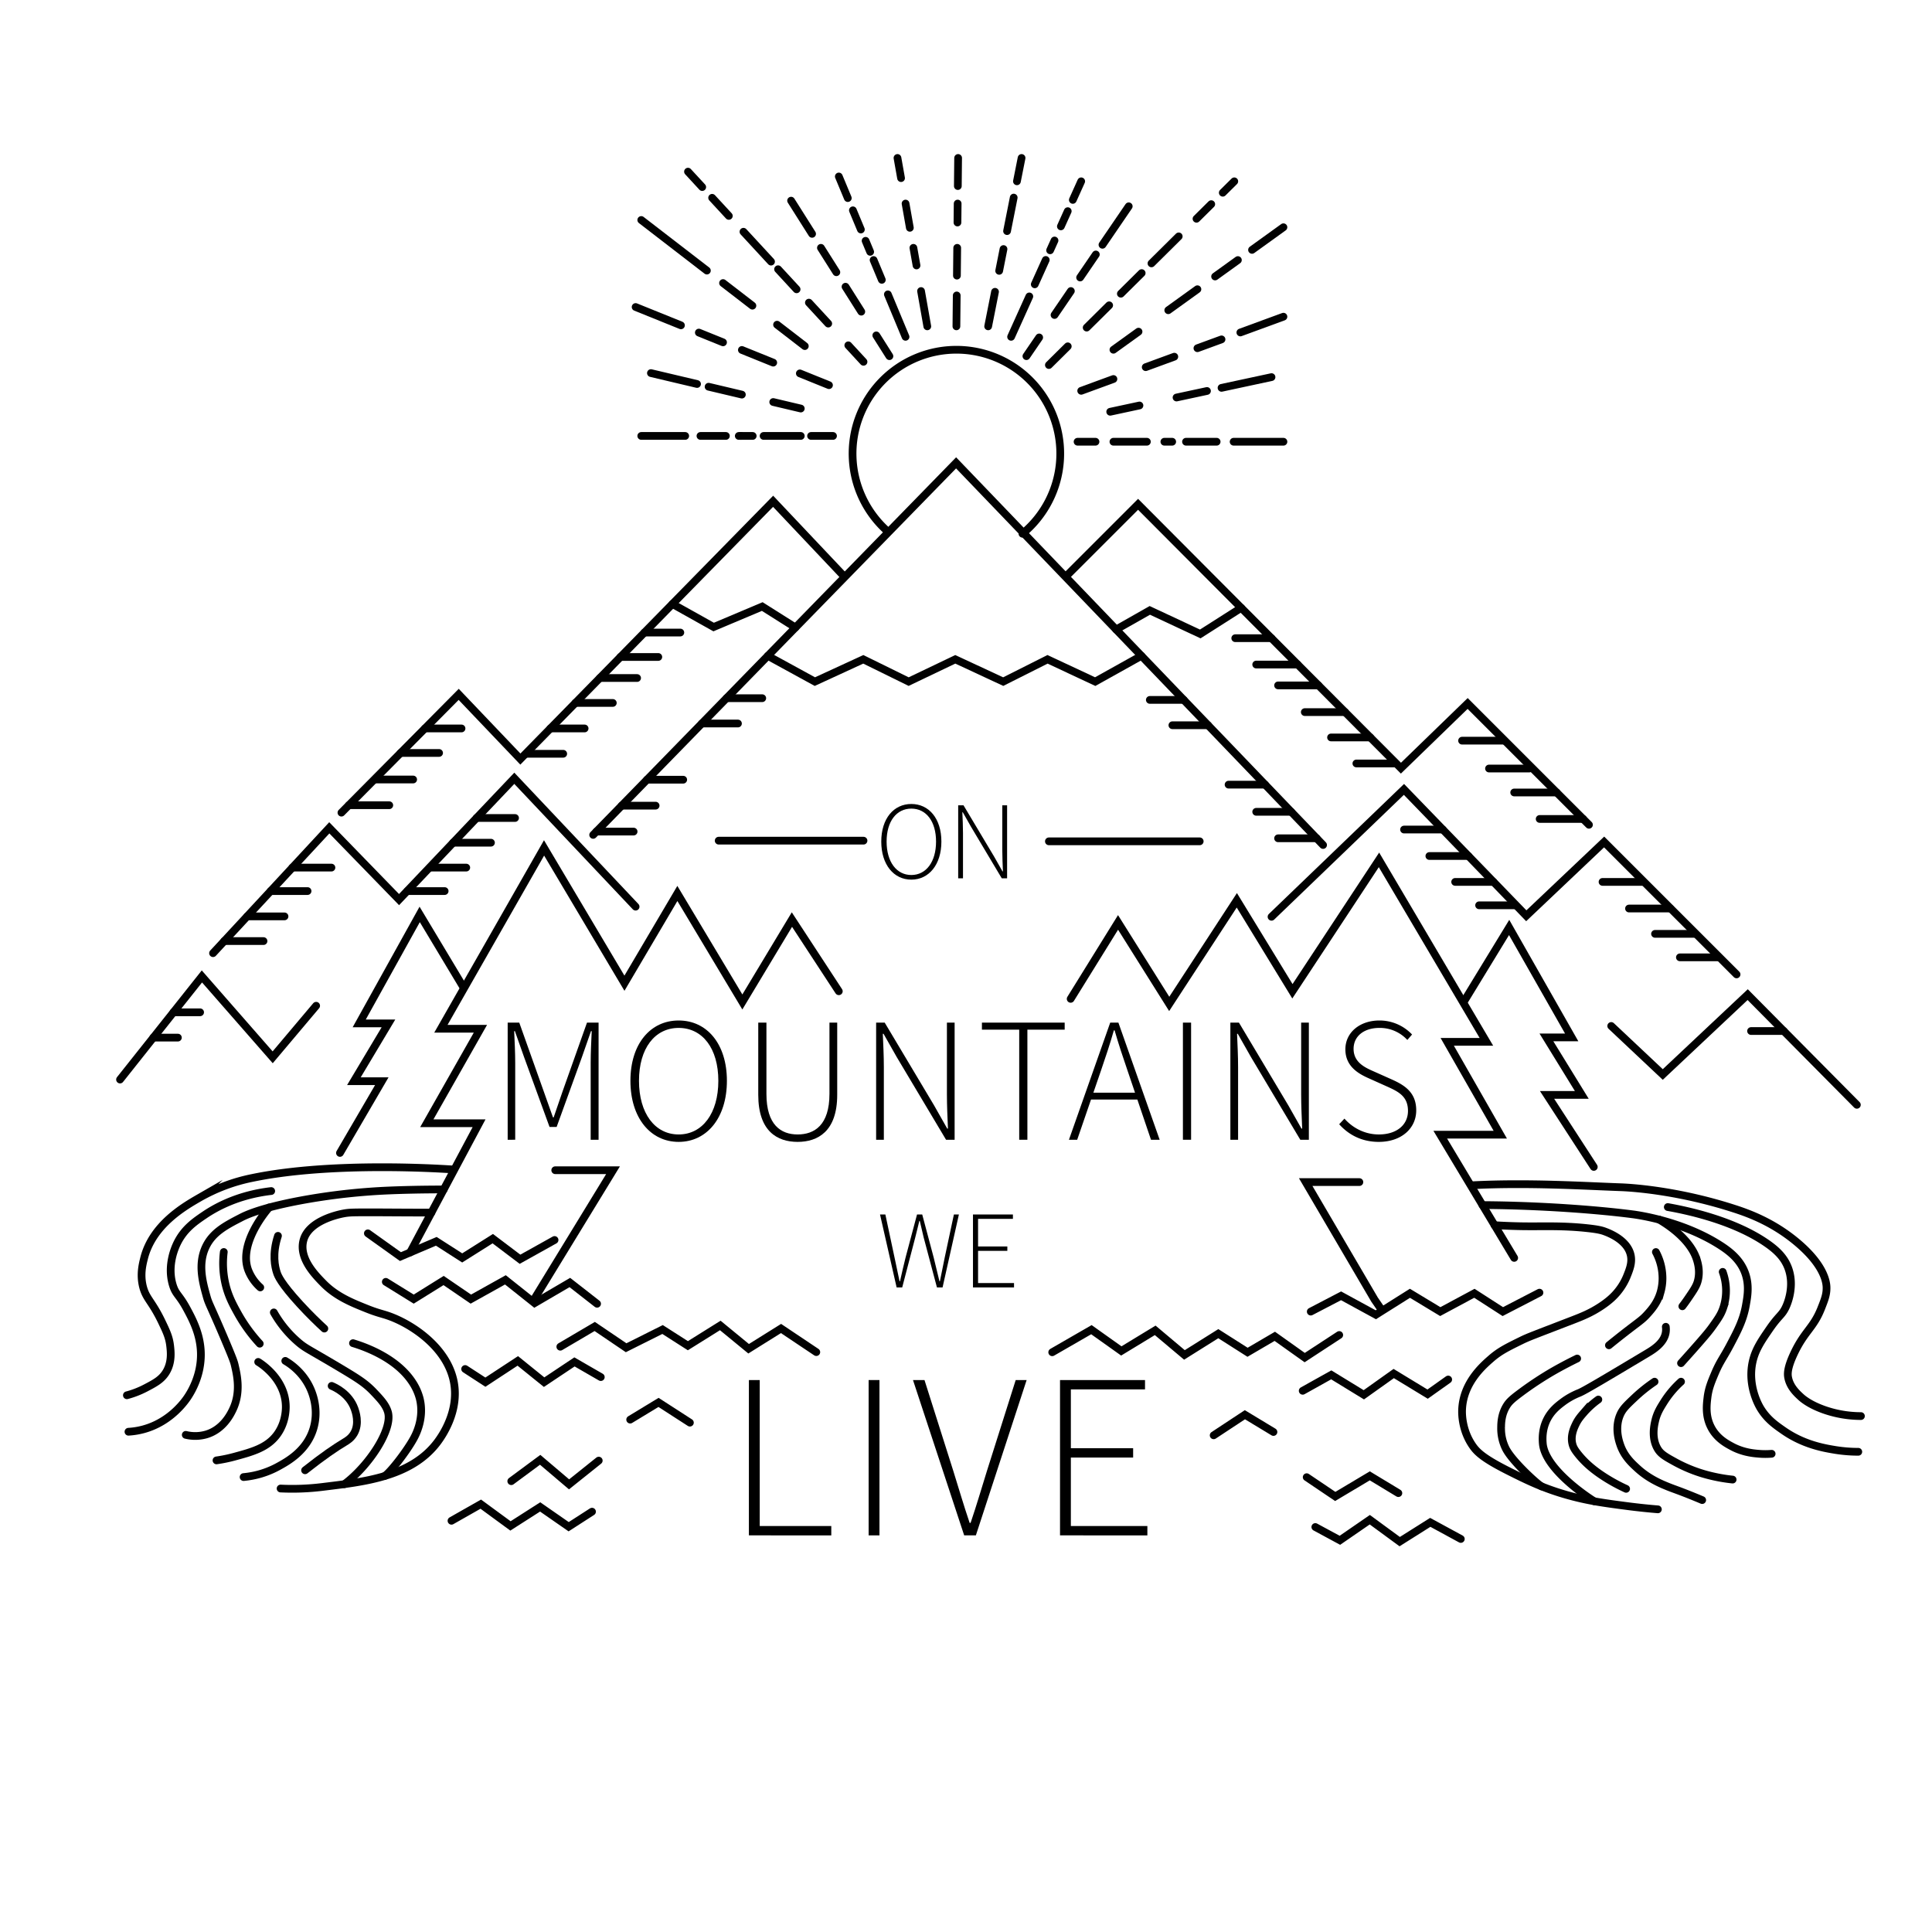 <svg xmlns="http://www.w3.org/2000/svg" viewBox="0 0 3000 3000"><defs><style>.cls-1{fill:#fff;}.cls-2{fill:none;stroke:#010101;stroke-linecap:round;stroke-miterlimit:10;stroke-width:12px;}</style></defs><title>krxln</title><g id="Layer_4" data-name="Layer 4"><rect class="cls-1" width="3000" height="3000"/></g><g id="Layer_1" data-name="Layer 1"><path d="M1162.877,2142.929h16.834v226.7h111.118v14.492H1162.877Z"/><path d="M1348.804,2142.929h16.834v241.192h-16.834Z"/><path d="M1417.682,2142.929h17.858l44.652,140.838c9.223,29.536,15.592,51.752,25.474,80.995h1.464c9.882-29.243,16.287-51.459,25.474-80.995l44.58-140.838h16.98l-78.836,241.192h-18.151Z"/><path d="M1645.995,2142.929h131.978v14.492H1662.829v91.355h96.697v14.492h-96.697v106.361h118.804v14.492H1645.995Z"/><path d="M1366.486,1885.808h8.29l14.242,66.804q3.896,18.473,7.809,36.945h.688c2.683-12.315,5.676-24.647,8.669-36.945l17.785-66.804h8.049l17.785,66.804c2.993,12.264,5.986,24.613,8.979,36.945h.688c2.597-12.332,4.902-24.664,7.499-36.945l14.242-66.804h7.773l-25.387,113.346h-8.702l-20.674-77.812c-2.03-8.91-4.025-16.649-5.986-25.524h-.688c-1.978,8.875-4.266,16.614-6.295,25.524l-20.331,77.812h-8.633Z"/><path d="M1510.826,1885.808h62.022v6.81h-54.111v42.932H1564.18v6.811h-45.442v49.983h55.831v6.811h-63.742Z"/><path d="M788.315,1587.917h17.994L844.288,1694.62c4.802,13.414,9.55,26.939,14.352,40.407h1.104c4.803-13.469,9.053-26.993,13.855-40.407l37.868-106.703h17.994v181.885H917.207V1650.235c0-14.738.883-33.92,1.601-49.128h-1.105L903.545,1641.68l-39.22,108.277H853.341L813.872,1641.68,799.52,1601.107h-1.104c.717,15.208,1.601,34.39,1.601,49.128v119.566H788.315Z"/><path d="M978.919,1678.279c0-57.573,31.188-93.675,74.906-93.675s74.906,36.129,74.906,93.675c0,57.574-31.188,94.834-74.906,94.834S978.919,1735.853,978.919,1678.279Zm136.511,0c0-50.453-24.675-82.139-61.605-82.139s-61.605,31.686-61.605,82.139,24.675,83.299,61.605,83.299S1115.43,1728.733,1115.43,1678.279Z"/><path d="M1177.416,1700.029V1587.917h12.695v110.677c0,48.411,22.688,62.984,48.412,62.984,26.22,0,49.46-14.573,49.46-62.984V1587.917h12.032v112.112c0,56.801-30.14,73.084-61.492,73.084S1177.416,1756.83,1177.416,1700.029Z"/><path d="M1360.456,1587.917h13.302l76.509,128.232,20.59,36.321h1.104c-.717-17.83-1.601-35.438-1.601-53.047V1587.917h11.977v181.885h-13.302l-76.509-128.26-20.59-36.294h-1.104c.717,17.442,1.601,33.947,1.601,51.556v112.998h-11.977Z"/><path d="M1582.633,1598.845h-57.905V1587.917h128.505v10.928h-57.905v170.957h-12.694Z"/><path d="M1723.942,1587.917h12.694l64.088,181.885h-13.468l-36.322-107.09c-7.396-21.583-13.8-40.654-20.203-62.817h-1.104c-6.348,22.19-12.751,41.234-20.148,62.817l-36.819,107.09h-12.805Zm-34.832,108.827h81.558v10.625H1689.11Z"/><path d="M1836.824,1587.917h12.694v181.885h-12.694Z"/><path d="M1910.514,1587.917h13.302l76.509,128.232,20.59,36.321h1.105c-.718-17.83-1.601-35.438-1.601-53.047V1587.917h11.976v181.885h-13.302l-76.509-128.26-20.59-36.294H1920.89c.718,17.442,1.601,33.947,1.601,51.556v112.998h-11.976Z"/><path d="M2079.477,1745.707l8.169-8.721c13.192,14.932,32.182,24.592,53.379,24.592,27.767,0,45.266-14.877,45.266-36.544,0-22.715-14.822-29.946-32.734-38.006l-27.573-12.365c-15.842-6.982-36.901-18.299-36.901-45.236,0-26.413,22.632-44.822,52.882-44.822a69.561,69.561,0,0,1,50.673,21.776l-7.341,8.445a57.982,57.982,0,0,0-43.332-18.686c-24.013,0-40.132,12.834-40.132,32.514,0,21.225,18.161,29.23,31.465,35.08l27.518,12.282c20.368,9.081,38.281,20.314,38.281,48.135,0,27.876-22.908,48.962-58.181,48.962C2114.309,1773.113,2093.829,1761.852,2079.477,1745.707Z"/><path d="M1368.426,1306.8c0-35.878,19.436-58.376,46.68-58.376s46.68,22.515,46.68,58.376c0,35.878-19.436,59.098-46.68,59.098S1368.426,1342.679,1368.426,1306.8Zm85.07,0c0-31.441-15.377-51.188-38.39-51.188s-38.391,19.746-38.391,51.188,15.377,51.91,38.391,51.91S1453.497,1338.242,1453.497,1306.8Z"/><path d="M1487.862,1250.488h8.29l47.679,79.911,12.831,22.635h.688c-.446-11.111-.997-22.084-.997-33.058v-69.488h7.464v113.346h-8.289l-47.679-79.928-12.832-22.618h-.688c.447,10.87.998,21.155.998,32.128v70.418h-7.464Z"/></g><g id="Layer_3" data-name="Layer 3"><polyline class="cls-2" points="1302.508 1539.219 1229.692 1427.914 1152.715 1555.863 1051.813 1387.345 969.634 1526.736 844.807 1316.61 684.611 1597.472 745.985 1597.472 662.766 1744.144 743.904 1744.144 636.837 1944.813"/><polyline class="cls-2" points="1662.509 1551.02 1736.09 1432.309 1815.558 1558.869 1920.534 1397.972 2006.869 1539.247 2141.277 1335.182 2308.061 1617.734 2247.234 1617.734 2329.645 1761.953 2236.442 1761.953 2351.228 1953.264"/><polyline class="cls-2" points="2474.845 1811.988 2402.245 1700.145 2456.204 1700.145 2401.264 1610.866 2440.507 1610.866 2343.38 1440.158 2272.742 1555.926"/><polyline class="cls-2" points="2110.863 1835.534 2027.472 1835.534 2134.409 2018.015 2145.201 2033.712"/><polyline class="cls-2" points="2035.32 2036.656 2082.412 2012.129 2136.372 2041.561 2189.35 2008.204 2236.442 2036.656 2289.42 2008.204 2333.569 2036.656 2390.472 2007.223"/><polyline class="cls-2" points="571.216 1915.121 621.769 1951.231 677.481 1927.501 717.718 1953.294 765.176 1923.375 807.476 1955.357 861.124 1925.438"/><polyline class="cls-2" points="830.173 2016.228 951.914 1817.109 862.156 1817.109"/><polyline class="cls-2" points="599.072 1990.435 642.403 2017.26 688.83 1988.372 731.13 2017.26 784.778 1987.34 830.173 2023.45 884.854 1991.467 927.153 2024.481"/><line class="cls-2" x1="1115.955" y1="1305.384" x2="1340.866" y2="1305.384"/><line class="cls-2" x1="1628.711" y1="1306.416" x2="1862.908" y2="1306.416"/><polyline class="cls-2" points="527.884 1790.285 592.882 1678.861 549.55 1678.861 603.199 1589.103 557.804 1589.103 651.689 1419.903 719.781 1533.391"/><polyline class="cls-2" points="1633.87 2099.796 1694.74 2064.718 1741.167 2097.732 1793.784 2065.75 1839.179 2103.923 1891.796 2070.908 1937.191 2099.796 1979.49 2075.035 2025.917 2108.049 2079.566 2072.971"/><polyline class="cls-2" points="1884.574 2228.759 1933.064 2196.776 1977.427 2223.6"/><polyline class="cls-2" points="2022.822 2159.635 2067.185 2134.874 2117.739 2165.825 2164.165 2132.81 2216.782 2164.793 2248.765 2142.096"/><polyline class="cls-2" points="2029.012 2293.756 2073.375 2323.675 2127.024 2291.692 2171.387 2318.517"/><polyline class="cls-2" points="2042.424 2371.134 2080.597 2391.768 2127.024 2359.785 2173.451 2393.831 2220.909 2363.912 2268.367 2389.704"/><polyline class="cls-2" points="722.261 2125.771 753.704 2146.21 804.014 2113.194 844.89 2146.21 892.056 2114.766 932.932 2138.349"/><polyline class="cls-2" points="978.525 2204.38 1022.546 2177.653 1071.284 2209.097"/><polyline class="cls-2" points="870.045 2091.183 923.499 2059.74 972.237 2092.756 1028.835 2064.456 1068.139 2089.611 1118.449 2058.168 1162.47 2094.328 1212.78 2062.884 1267.563 2099.556"/><polyline class="cls-2" points="793.885 2299.979 838.761 2266.783 883.636 2304.897 929.742 2268.013"/><polyline class="cls-2" points="701.059 2361.453 746.55 2335.634 792.655 2369.444 838.761 2339.937 883.022 2370.674 919.291 2347.314"/><path class="cls-2" d="M1378.474,825.296A161.246,161.246,0,1,1,1587.67,828.76"/><polyline class="cls-2" points="921.055 1296.42 1484.624 718.722 2054.473 1312.118"/><polyline class="cls-2" points="530.167 1261.884 712.267 1078.213 808.027 1178.683 1200.485 778.376 1308.803 892.973"/><polyline class="cls-2" points="2467.339 1280.722 2278.959 1092.342 2175.35 1192.811 1767.194 783.085 1658.875 891.404"/><polyline class="cls-2" points="1974.412 1423.576 2180.059 1225.778 2370.009 1422.007 2490.886 1307.409 2696.534 1513.057"/><polyline class="cls-2" points="2501.875 1593.118 2581.936 1668.47 2713.802 1544.453 2883.344 1715.565"/><polyline class="cls-2" points="186.374 1676.319 313.53 1516.196 423.418 1641.783 490.921 1561.722"/><polyline class="cls-2" points="330.798 1480.09 511.329 1285.431 619.647 1396.889 798.608 1208.509 986.988 1407.878"/><path class="cls-2" d="M2889.658,2198.872a173.568,173.568,0,0,1-58.545-10.271c-22.165-8.062-32.314-17.11-34.922-19.515-6.262-5.776-16.663-15.369-19.515-29.786-1.063-5.374-1.746-14.796,9.244-38.003,16.397-34.625,30.021-39.211,42.111-69.844,5.281-13.38,8.309-21.051,8.217-31.84-.051-5.991-1.237-33.263-46.22-70.871-36.15-30.222-72.589-43.869-95.521-51.355-79.785-26.045-149.531-32.864-178.717-33.895-54.992-1.943-142.243-7.449-229.046-3.081"/><path class="cls-2" d="M2885.55,2254.336a227.703,227.703,0,0,1-36.976-3.081c-17.33-2.88-48.243-8.351-79.088-29.786-12.779-8.881-25.593-17.786-35.949-34.922-2.273-3.762-19.968-34.05-12.325-70.871,4.03-19.415,13.578-33.297,26.705-52.383,14.758-21.458,19.38-20.729,25.678-34.922,2.03-4.574,13.555-31.705,3.081-59.572-6.161-16.392-17.867-27.544-32.868-38.003-51.523-35.926-123.849-51.093-154.067-56.491"/><path class="cls-2" d="M2750.998,2257.417a122.018,122.018,0,0,1-19.515,0c-8.993-.722-25.104-2.174-42.112-11.298-8.534-4.578-22.854-12.26-31.84-28.759-9.676-17.763-7.567-35.459-6.163-47.247,1.65-13.85,5.69-23.651,11.298-36.976,8.24-19.577,12.849-23.759,23.623-44.166,11.859-22.46,20.538-38.898,24.651-61.627,2.541-14.041,5.702-31.508-1.027-50.328-7.47-20.894-23.681-33.813-40.057-44.166-58.086-36.721-126.161-46.157-134.552-47.247-55.477-7.205-144.64-13.925-233.3-14.38"/><path class="cls-2" d="M2690.398,2297.475a250.443,250.443,0,0,1-30.813-5.136,223.86,223.86,0,0,1-57.518-21.569c-15.169-8.317-22.754-12.476-27.732-20.542-10.462-16.954-5.7-37.35-4.109-44.166,2.771-11.866,7.792-19.882,13.353-28.759a151.02,151.02,0,0,1,26.705-31.84"/><path class="cls-2" d="M2610.284,2116.703c4.176-4.63,10.216-11.354,17.461-19.515,21.536-24.261,26.808-30.916,31.84-38.003,8.638-12.166,13.034-18.468,16.434-28.759a84.34,84.34,0,0,0,4.108-28.759,85.302,85.302,0,0,0-5.136-26.705"/><path class="cls-2" d="M2612.338,2028.371c2.072-2.682,4.959-6.535,8.217-11.298,8.816-12.889,13.223-19.333,15.406-26.705,4.459-15.054.567-28.599-1.027-33.895a70.114,70.114,0,0,0-8.217-17.461c-14.482-22.808-39.472-38.788-50.317-45.178"/><path class="cls-2" d="M2643.151,2329.315c-4.057-1.712-10.097-4.233-17.461-7.19-19.935-8.005-26.73-10.04-34.922-13.352-11.057-4.47-30.288-12.246-48.274-28.759-9.182-8.43-20.611-18.923-26.705-36.976-1.935-5.732-8.78-26.009,0-46.22,3.985-9.174,10.189-15.018,22.596-26.705a243.795,243.795,0,0,1,30.813-24.651"/><path class="cls-2" d="M2525.033,2311.854a267.971,267.971,0,0,1-33.895-18.488c-16.365-10.535-29.88-21.791-41.084-35.949-4.934-6.235-6.995-9.967-8.217-14.38-3.738-13.496,2.371-26.125,5.136-31.84,3.494-7.223,7.438-11.831,12.325-17.461a129.767,129.767,0,0,1,22.596-20.542"/><path class="cls-2" d="M2498.329,2088.971c4.608-3.761,11.728-9.521,20.542-16.433,26.037-20.418,30.411-22.307,39.03-31.841,6.581-7.279,15.739-17.631,20.542-33.895a79.888,79.888,0,0,0,3.081-21.569,86.824,86.824,0,0,0-10.271-41.084"/><path class="cls-2" d="M2574.335,2343.695c-11.762-.958-28.404-2.527-48.275-5.136-33.424-4.388-59.064-7.755-90.386-16.434-39.758-11.017-66.489-24.448-93.467-38.003-39.377-19.785-48.948-29.648-55.464-39.03-17.035-24.529-16.588-50.666-16.434-55.464,1.349-42.011,32.217-68.838,45.193-80.115,13.234-11.501,24.52-17.055,46.22-27.732,11.809-5.811,16.392-7.227,80.115-31.84,14.442-5.578,28.108-10.947,44.166-21.569,13.646-9.027,21.222-16.69,26.705-23.624a93.955,93.955,0,0,0,13.352-22.596c4.344-10.753,8.575-21.23,6.163-32.868-4.926-23.763-33.882-34.654-40.057-36.976-4.699-1.767-10.203-3.323-26.705-5.136-40.696-4.47-70.476-2.458-103.738-3.081-8.889-.167-23.161-.554-40.97-1.619"/><path class="cls-2" d="M2586.66,2060.212a31.163,31.163,0,0,1,0,8.217c-2.264,16.826-19.293,27.213-28.759,32.868-65.032,38.846-97.549,58.268-105.793,61.627a109.786,109.786,0,0,0-25.678,14.379c-7.073,5.339-16.832,12.864-23.623,25.678-8.762,16.533-7.596,32.461-7.19,38.003,3.039,41.498,75.377,87.486,79.98,90.183"/><path class="cls-2" d="M2449.027,2109.513c-15.238,7.431-27.752,14.26-36.976,19.515a525.165,525.165,0,0,0-51.355,33.895c-13.337,9.93-17.731,14.166-21.569,20.542-7.84,13.024-8.144,26.305-8.217,32.867a70.331,70.331,0,0,0,7.19,32.868c9.9,19.819,49.698,55.975,55.836,58.916"/><path class="cls-2" d="M197.041,2166.564a139.895,139.895,0,0,0,29.124-11.326c14.273-7.485,24.464-12.829,31.551-24.27,9.454-15.263,7.54-31.945,6.472-41.258-1.51-13.166-5.625-21.95-12.944-37.214-15.445-32.209-24.321-35.638-29.124-54.202-4.838-18.703-.85-34.636,1.618-44.495,13.014-51.986,62.522-80.475,85.753-93.843a273.688,273.688,0,0,1,81.708-30.742c108.524-22.636,254.115-16.99,311.004-13.359"/><path class="cls-2" d="M199.468,2223.193a114.159,114.159,0,0,0,24.27-4.045c41.859-11.747,63.986-44.138,67.955-50.157,6.759-10.251,20.971-35.19,20.225-67.955-.671-29.451-13.14-52.604-21.843-68.764-12.056-22.387-17.268-21.861-21.843-37.214-9.218-30.936,4.136-59.272,7.281-65.528,10.763-21.414,26.74-32.509,42.068-42.877,17.529-11.856,51.823-31.201,103.551-37.214"/><path class="cls-2" d="M288.457,2228.047a62.158,62.158,0,0,0,32.36-.809c25.855-7.938,37.208-31.34,40.45-38.023,13.127-27.061,6.874-53.938,3.236-69.573-1.085-4.663-2.298-8.784-15.371-39.641-23.4-55.235-24.794-54.497-28.315-67.146-5.98-21.486-13.781-49.517-1.618-76.045,10.635-23.195,31.324-33.879,55.011-46.112,7.278-3.759,29.669-14.832,93.034-26.697a980.617,980.617,0,0,1,107.596-13.753c36.765-2.774,91.385-3.352,114.19-3.256"/><path class="cls-2" d="M336.187,2267.688a228.143,228.143,0,0,0,27.506-5.663c27.478-7.445,50.408-13.657,65.528-33.169,14.499-18.71,14.644-40.393,14.562-45.303-.718-42.987-40.031-67.083-42.877-68.764"/><path class="cls-2" d="M403.333,2086.474a245.209,245.209,0,0,1-33.978-46.921c-8.015-14.416-16.013-29.075-20.225-50.157a142.068,142.068,0,0,1-1.618-45.303"/><path class="cls-2" d="M404.142,1999.103a69.589,69.589,0,0,1-18.607-26.697c-16.124-42.293,30.32-95.028,32.373-97.405"/><path class="cls-2" d="M503.648,2063.013c-9.271-8.487-22.733-21.34-38.023-38.023-29.81-32.526-34.16-44.243-35.596-48.539-3.048-9.12-7.726-28.968,1.618-57.438"/><path class="cls-2" d="M378.255,2293.575a138.244,138.244,0,0,0,53.393-16.18c14.692-8.028,44.59-24.365,55.011-59.056,7.74-25.765.57-47.785-1.618-54.202-10.77-31.592-35.241-46.98-42.068-50.966"/><path class="cls-2" d="M473.715,2283.059c28.12-22.232,47.463-35.335,61.483-43.686,3.383-2.015,10.052-5.894,14.562-13.753,8.876-15.464,2.272-33.932.809-38.023-8.472-23.693-30.699-33.557-35.596-35.596"/><path class="cls-2" d="M435.693,2311.373a380.999,380.999,0,0,0,64.719-2.427c62.403-7.705,137.634-14.782,178.787-69.573,8.259-10.996,33.227-47.942,25.888-91.416-9.249-54.788-65.015-91.556-101.124-104.36-10.681-3.787-16.965-4.529-33.977-11.326-23.45-9.369-47.821-19.106-67.955-39.64-13.107-13.368-38.497-39.261-30.742-67.146,8.573-30.823,56.236-40.126,62.292-41.259,7.35-1.375,12.567-1.479,21.843-1.618,21.134-.316,79.405.402,114.469.25"/><path class="cls-2" d="M425.176,2037.935a173.923,173.923,0,0,0,38.831,46.921c11.097,9.333,14.478,9.678,64.719,39.641,27.698,16.518,39.091,23.821,51.775,37.214,10.262,10.835,18.528,19.562,21.843,30.741,8.018,27.04-29.739,83.941-67.605,112.16"/><path class="cls-2" d="M548.143,2085.665c16.797,5.088,67.089,22.149,92.225,60.674a83.743,83.743,0,0,1,11.326,25.079c7.527,30.012-5.601,55.345-8.899,61.483-11.105,20.669-37.49,54.382-45.658,59.106"/><line class="cls-2" x1="1063.992" y1="676.918" x2="995.736" y2="676.918"/><line class="cls-2" x1="1127.175" y1="676.918" x2="1087.659" y2="676.918"/><line class="cls-2" x1="1150.543" y1="676.918" x2="1147.162" y2="676.918"/><line class="cls-2" x1="1168.8" y1="676.918" x2="1150.543" y2="676.918"/><line class="cls-2" x1="1243.469" y1="676.918" x2="1185.704" y2="676.918"/><line class="cls-2" x1="1293.516" y1="676.918" x2="1259.408" y2="676.918"/><line class="cls-2" x1="1082.369" y1="596.269" x2="1010.75" y2="579.327"/><line class="cls-2" x1="1151.984" y1="612.737" x2="1100.303" y2="600.511"/><line class="cls-2" x1="1243.469" y1="634.378" x2="1200.669" y2="624.254"/><line class="cls-2" x1="1057.393" y1="505.187" x2="986.988" y2="476.73"/><line class="cls-2" x1="1122.73" y1="531.595" x2="1085.163" y2="516.411"/><line class="cls-2" x1="1200.669" y1="563.096" x2="1151.984" y2="543.418"/><line class="cls-2" x1="1287.26" y1="598.094" x2="1241.99" y2="579.797"/><line class="cls-2" x1="1097.663" y1="420.183" x2="995.736" y2="341.604"/><line class="cls-2" x1="1168.336" y1="474.667" x2="1122.73" y2="439.508"/><line class="cls-2" x1="1249.725" y1="537.412" x2="1206.619" y2="504.18"/><line class="cls-2" x1="1090.41" y1="290.481" x2="1068.304" y2="266.533"/><line class="cls-2" x1="1131.736" y1="335.252" x2="1105.791" y2="307.144"/><line class="cls-2" x1="1197.264" y1="406.24" x2="1154.441" y2="359.848"/><line class="cls-2" x1="1236.955" y1="449.239" x2="1208.175" y2="418.061"/><line class="cls-2" x1="1286.08" y1="502.459" x2="1256.052" y2="469.928"/><line class="cls-2" x1="1340.866" y1="561.81" x2="1317.229" y2="536.203"/><line class="cls-2" x1="1261.011" y1="363.133" x2="1228.411" y2="311.575"/><line class="cls-2" x1="1298.689" y1="422.722" x2="1274.732" y2="384.834"/><line class="cls-2" x1="1337.406" y1="483.953" x2="1312.908" y2="445.21"/><line class="cls-2" x1="1381.098" y1="553.052" x2="1360.702" y2="520.796"/><line class="cls-2" x1="1378.682" y1="457.088" x2="1406.121" y2="523.024"/><line class="cls-2" x1="1356.498" y1="403.778" x2="1369.293" y2="434.524"/><line class="cls-2" x1="1344.082" y1="373.942" x2="1351.202" y2="391.052"/><line class="cls-2" x1="1324.364" y1="326.56" x2="1336.778" y2="356.392"/><line class="cls-2" x1="1302.508" y1="274.04" x2="1316.472" y2="307.596"/><line class="cls-2" x1="1399.156" y1="276.591" x2="1393.61" y2="245.263"/><line class="cls-2" x1="1412.816" y1="353.752" x2="1406.149" y2="316.093"/><line class="cls-2" x1="1423.166" y1="412.216" x2="1418.318" y2="384.834"/><line class="cls-2" x1="1439.903" y1="506.759" x2="1430.195" y2="451.924"/><line class="cls-2" x1="1485.59" y1="458.751" x2="1485.101" y2="506.759"/><line class="cls-2" x1="1486.343" y1="384.834" x2="1485.903" y2="427.99"/><line class="cls-2" x1="1487.043" y1="316.093" x2="1486.743" y2="345.531"/><line class="cls-2" x1="1487.764" y1="245.263" x2="1487.319" y2="288.921"/><line class="cls-2" x1="1545.054" y1="453.099" x2="1534.408" y2="506.759"/><line class="cls-2" x1="1558.226" y1="386.715" x2="1551.507" y2="420.578"/><line class="cls-2" x1="1574.08" y1="306.805" x2="1563.751" y2="358.868"/><line class="cls-2" x1="1586.29" y1="245.263" x2="1579.091" y2="281.547"/><line class="cls-2" x1="1598.314" y1="460.269" x2="1570.025" y2="523.024"/><line class="cls-2" x1="1623.838" y1="403.647" x2="1606.771" y2="441.508"/><line class="cls-2" x1="1637.455" y1="373.438" x2="1630.587" y2="388.674"/><line class="cls-2" x1="1657.992" y1="327.878" x2="1647.336" y2="351.517"/><line class="cls-2" x1="1678.877" y1="281.547" x2="1665.869" y2="310.406"/><line class="cls-2" x1="1613.648" y1="523.98" x2="1593.797" y2="553.052"/><line class="cls-2" x1="1662.848" y1="451.924" x2="1637.455" y2="489.112"/><line class="cls-2" x1="1701.618" y1="395.141" x2="1677.204" y2="430.898"/><line class="cls-2" x1="1752.697" y1="320.334" x2="1711.888" y2="380.1"/><line class="cls-2" x1="1658.021" y1="537.773" x2="1628.711" y2="566.815"/><line class="cls-2" x1="1722.293" y1="474.086" x2="1687.367" y2="508.693"/><line class="cls-2" x1="1772.801" y1="424.038" x2="1740.47" y2="456.074"/><line class="cls-2" x1="1830.32" y1="367.042" x2="1787.987" y2="408.989"/><line class="cls-2" x1="1880.826" y1="316.996" x2="1857.916" y2="339.698"/><line class="cls-2" x1="1916.601" y1="281.547" x2="1898.713" y2="299.272"/><line class="cls-2" x1="1767.92" y1="514.987" x2="1728.924" y2="543.085"/><line class="cls-2" x1="1859.344" y1="449.113" x2="1814.071" y2="481.734"/><line class="cls-2" x1="1922.195" y1="403.826" x2="1886.793" y2="429.334"/><line class="cls-2" x1="1992.922" y1="352.864" x2="1944.137" y2="388.015"/><line class="cls-2" x1="1728.924" y1="588.509" x2="1678.877" y2="606.853"/><line class="cls-2" x1="1823.462" y1="553.857" x2="1779.065" y2="570.13"/><line class="cls-2" x1="1896.783" y1="526.983" x2="1859.344" y2="540.706"/><line class="cls-2" x1="1992.922" y1="491.745" x2="1926.019" y2="516.267"/><line class="cls-2" x1="1769.348" y1="629.626" x2="1723.92" y2="639.383"/><line class="cls-2" x1="1874.199" y1="607.106" x2="1826.91" y2="617.263"/><line class="cls-2" x1="1974.411" y1="585.583" x2="1896.783" y2="602.255"/><line class="cls-2" x1="1701.086" y1="685.923" x2="1673.247" y2="685.923"/><line class="cls-2" x1="1780.887" y1="685.923" x2="1728.924" y2="685.923"/><line class="cls-2" x1="1820.178" y1="685.923" x2="1808.029" y2="685.923"/><line class="cls-2" x1="1889.197" y1="685.923" x2="1841.633" y2="685.923"/><line class="cls-2" x1="1992.922" y1="685.923" x2="1915.563" y2="685.923"/><line class="cls-2" x1="2719.021" y1="1600.979" x2="2769.809" y2="1600.979"/><line class="cls-2" x1="2608.536" y1="1486.561" x2="2667.355" y2="1486.561"/><line class="cls-2" x1="2569.92" y1="1450.09" x2="2630.885" y2="1450.09"/><line class="cls-2" x1="2529.516" y1="1410.759" x2="2593.699" y2="1410.759"/><line class="cls-2" x1="2488.397" y1="1369.417" x2="2551.507" y2="1369.417"/><line class="cls-2" x1="2180.183" y1="1288.117" x2="2240.404" y2="1288.117"/><line class="cls-2" x1="2219.514" y1="1329.236" x2="2280.207" y2="1329.236"/><line class="cls-2" x1="2259.561" y1="1369.417" x2="2319.103" y2="1369.417"/><line class="cls-2" x1="2296.747" y1="1405.753" x2="2352.526" y2="1405.753"/><line class="cls-2" x1="2270.287" y1="1150.1" x2="2335.473" y2="1150.1"/><line class="cls-2" x1="2312.122" y1="1193.364" x2="2374.656" y2="1193.364"/><line class="cls-2" x1="2351.229" y1="1230.55" x2="2417.167" y2="1230.55"/><line class="cls-2" x1="2390.784" y1="1271.669" x2="2458.286" y2="1271.669"/><line class="cls-2" x1="2106.169" y1="1185.498" x2="2167.152" y2="1185.498"/><line class="cls-2" x1="2066.838" y1="1145.094" x2="2127.816" y2="1145.094"/><line class="cls-2" x1="2026.076" y1="1105.763" x2="2088.635" y2="1105.763"/><line class="cls-2" x1="1984.6" y1="1064.286" x2="2047.318" y2="1064.286"/><line class="cls-2" x1="1950.632" y1="1031.903" x2="2015.059" y2="1031.903"/><line class="cls-2" x1="1918.094" y1="990.987" x2="1974.411" y2="990.987"/><line class="cls-2" x1="1785.44" y1="1086.812" x2="1838.108" y2="1086.812"/><line class="cls-2" x1="1820.481" y1="1126.144" x2="1875.878" y2="1126.144"/><line class="cls-2" x1="1907.725" y1="1218.393" x2="1964.467" y2="1218.393"/><line class="cls-2" x1="1950.632" y1="1260.585" x2="2004.985" y2="1260.585"/><line class="cls-2" x1="1984.6" y1="1301.704" x2="2044.472" y2="1301.704"/><line class="cls-2" x1="276.225" y1="1611.212" x2="238.076" y2="1611.212"/><line class="cls-2" x1="310.744" y1="1571.899" x2="269.296" y2="1571.899"/><line class="cls-2" x1="409.187" y1="1461.31" x2="348.216" y2="1461.31"/><line class="cls-2" x1="441.788" y1="1422.955" x2="383.786" y2="1422.955"/><line class="cls-2" x1="477.586" y1="1383.642" x2="420.246" y2="1383.642"/><line class="cls-2" x1="514.662" y1="1347.205" x2="454.038" y2="1347.205"/><line class="cls-2" x1="604.476" y1="1250.36" x2="541.592" y2="1250.36"/><line class="cls-2" x1="641.552" y1="1210.407" x2="583.085" y2="1210.407"/><line class="cls-2" x1="681.824" y1="1169.176" x2="622.082" y2="1169.176"/><line class="cls-2" x1="716.663" y1="1131.141" x2="659.792" y2="1131.141"/><line class="cls-2" x1="690.454" y1="1383.642" x2="632.6" y2="1383.642"/><line class="cls-2" x1="724.014" y1="1347.205" x2="669.607" y2="1347.205"/><line class="cls-2" x1="762.369" y1="1308.531" x2="703.587" y2="1308.531"/><line class="cls-2" x1="799.764" y1="1270.176" x2="740.024" y2="1270.176"/><line class="cls-2" x1="874.556" y1="1170.455" x2="817.347" y2="1170.455"/><line class="cls-2" x1="907.796" y1="1131.141" x2="854.636" y2="1131.141"/><line class="cls-2" x1="951.584" y1="1091.508" x2="893.492" y2="1091.508"/><line class="cls-2" x1="989.299" y1="1052.834" x2="931.408" y2="1052.834"/><line class="cls-2" x1="1022.221" y1="1020.13" x2="963.471" y2="1020.13"/><line class="cls-2" x1="1056.42" y1="982.198" x2="1000.659" y2="982.198"/><line class="cls-2" x1="1183.629" y1="1084.157" x2="1128.127" y2="1084.157"/><line class="cls-2" x1="1145.914" y1="1123.47" x2="1089.775" y2="1123.47"/><line class="cls-2" x1="1060.895" y1="1210.727" x2="1004.652" y2="1210.727"/><line class="cls-2" x1="1018.065" y1="1250.999" x2="965.365" y2="1250.999"/><line class="cls-2" x1="983.866" y1="1291.271" x2="926.077" y2="1291.271"/><polyline class="cls-2" points="1235.189 974.41 1183.629 941.825 1108.159 973.657 1044.144 937.843"/><polyline class="cls-2" points="1192.252 1018.423 1265.327 1058.408 1340.529 1023.791 1410.956 1058.408 1483.372 1023.791 1557.778 1058.408 1626.614 1023.791 1700.622 1058.408 1772.393 1018.382"/><polyline class="cls-2" points="1733.116 977.482 1785.44 947.793 1863.758 984.4 1927.367 943.875"/></g></svg>
